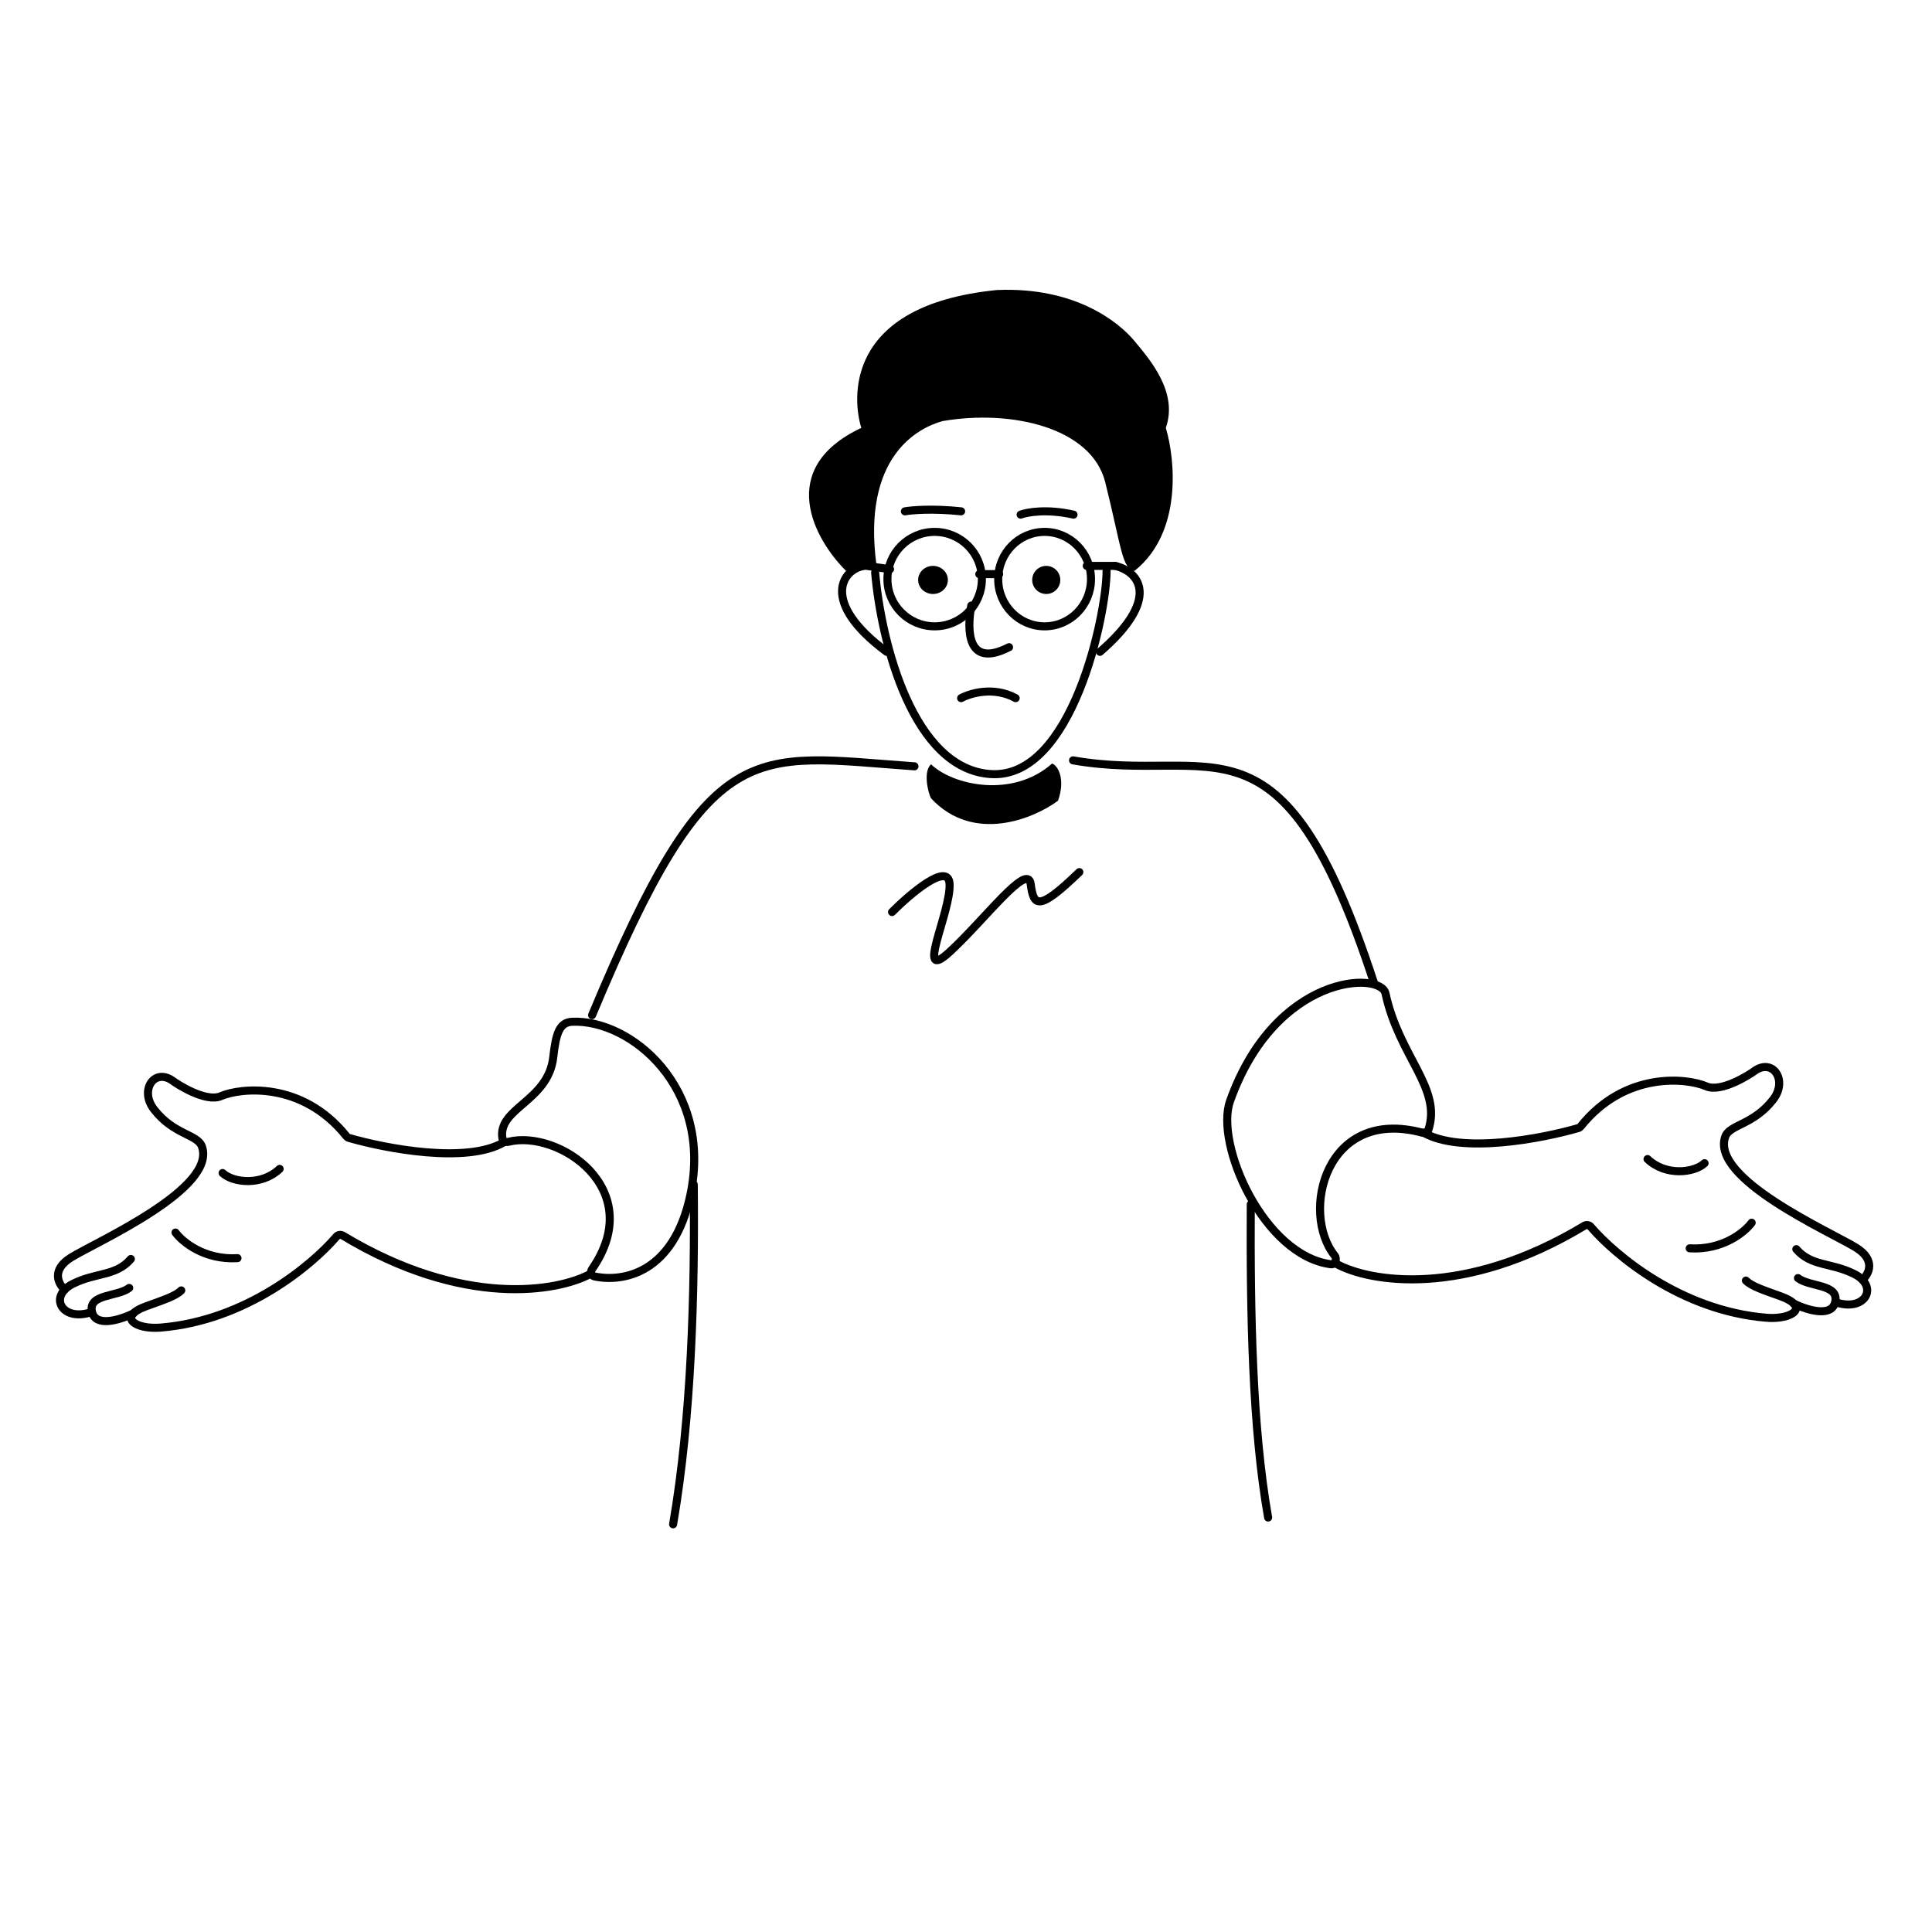 <svg width="400" height="400" viewBox="0 0 400 400" fill="none" xmlns="http://www.w3.org/2000/svg">
<path d="M184.691 188.829C188.558 184.949 196.354 178.353 196.598 183.009C196.903 188.829 189.271 203.838 196.598 197.099C203.926 190.36 212.779 178.414 213.39 183.009C214.001 187.603 214.917 188.828 223.465 180.558" stroke="black" stroke-width="1.667" stroke-linecap="round"/>
<path d="M36.333 255.183C37.759 257.122 42.322 260.899 49.168 260.488" stroke="black" stroke-width="1.667" stroke-linecap="round"/>
<path d="M122.244 263.74C115.524 267.411 95.945 270.891 70.979 255.818C70.547 255.558 69.986 255.645 69.657 256.028C64.673 261.838 51.018 273.416 33.252 274.864C27.947 275.296 24.181 272.639 30.343 270.414C33.765 269.178 36.333 268.361 37.53 267.163" stroke="black" stroke-width="1.667" stroke-linecap="round"/>
<path d="M27.604 271.954C24.181 273.552 19.732 274.624 19.047 271.612C18.192 267.847 24.352 268.531 26.748 266.649" stroke="black" stroke-width="1.667" stroke-linecap="round"/>
<path d="M18.534 271.783C12.715 273.495 10.015 268.341 15.111 265.793C19.903 263.397 24.01 264.253 27.091 260.659" stroke="black" stroke-width="1.667" stroke-linecap="round"/>
<path d="M13.4 266.991C12.088 265.85 10.524 262.918 14.769 260.316C20.074 257.065 44.889 246.112 41.809 237.384C40.903 234.817 35.99 234.988 31.883 229.683C28.832 225.742 31.883 221.126 35.648 223.693C36.618 224.434 42.596 228.314 45.745 226.944C49.653 225.245 62.5 223.715 71.728 235.247C71.858 235.41 72.031 235.532 72.231 235.59C79.904 237.812 96.573 240.987 104.275 236.528" stroke="black" stroke-width="1.667" stroke-linecap="round"/>
<path d="M46.087 242.861C48.198 244.857 54.131 245.599 57.896 242.005" stroke="black" stroke-width="1.667" stroke-linecap="round"/>
<path d="M362.667 253.147C361.241 255.087 356.678 258.863 349.832 258.453" stroke="black" stroke-width="1.667" stroke-linecap="round"/>
<path d="M276.755 261.704C283.476 265.375 303.055 268.856 328.021 253.783C328.452 253.522 329.014 253.61 329.342 253.992C334.326 259.802 347.981 271.381 365.748 272.828C371.053 273.261 374.818 270.604 368.657 268.379C365.234 267.143 362.667 266.325 361.469 265.127" stroke="black" stroke-width="1.667" stroke-linecap="round"/>
<path d="M371.396 269.919C374.818 271.516 379.268 272.589 379.953 269.577C380.808 265.812 374.647 266.496 372.251 264.614" stroke="black" stroke-width="1.667" stroke-linecap="round"/>
<path d="M380.466 269.748C386.285 271.459 388.985 266.306 383.889 263.758C379.097 261.362 374.99 262.218 371.909 258.624" stroke="black" stroke-width="1.667" stroke-linecap="round"/>
<path d="M385.6 264.956C386.912 263.815 388.475 260.882 384.231 258.281C378.926 255.029 354.111 244.077 357.191 235.348C358.097 232.782 363.01 232.953 367.117 227.647C370.168 223.707 367.117 219.09 363.352 221.657C362.382 222.399 356.404 226.278 353.255 224.909C349.347 223.21 336.5 221.68 327.272 233.212C327.142 233.375 326.969 233.496 326.77 233.554C319.096 235.777 302.427 238.952 294.725 234.493" stroke="black" stroke-width="1.667" stroke-linecap="round"/>
<path d="M352.912 240.825C350.802 242.822 344.869 243.563 341.104 239.97" stroke="black" stroke-width="1.667" stroke-linecap="round"/>
<path d="M181.189 118.541C182.481 133.274 189.093 159.257 205.149 160.264C222.061 161.325 229.108 127.027 229.108 118.188" stroke="black" stroke-width="1.667" stroke-linecap="round"/>
<path d="M184.27 117.845L179.478 117.161" stroke="black" stroke-width="1.667" stroke-linecap="round"/>
<path d="M230.924 117.161C236.115 118.466 240.197 124.138 227.739 134.959" stroke="black" stroke-width="1.667" stroke-linecap="round"/>
<path d="M178.942 117.161C174.418 117.754 169.656 124.636 183.585 134.959" stroke="black" stroke-width="1.667" stroke-linecap="round"/>
<ellipse cx="193.169" cy="120.07" rx="3.081" ry="2.909" fill="black"/>
<ellipse cx="216.615" cy="120.07" rx="2.909" ry="2.909" fill="black"/>
<circle cx="193.511" cy="119.899" r="9.777" stroke="black" stroke-width="1.667"/>
<path d="M225.879 119.899C225.879 125.312 221.565 129.676 216.273 129.676C210.98 129.676 206.667 125.312 206.667 119.899C206.667 114.486 210.98 110.122 216.273 110.122C221.565 110.122 225.879 114.486 225.879 119.899Z" stroke="black" stroke-width="1.667"/>
<path d="M202.753 118.872H206.86" stroke="black" stroke-width="1.667" stroke-linecap="round"/>
<path d="M201.092 125.375C200.202 130.31 200.103 138.503 208.914 133.991" stroke="black" stroke-width="1.667" stroke-linecap="round"/>
<path d="M198.988 144.543C200.87 143.51 205.765 142.063 210.283 144.543" stroke="black" stroke-width="1.667" stroke-linecap="round"/>
<path d="M225.001 117.161H230.82" stroke="black" stroke-width="1.667" stroke-linecap="round"/>
<path d="M178.324 88.589C160.364 97.046 168.736 111.845 175.167 118.188C176.289 117.342 179.844 117.13 181.481 117.13C178.394 94.579 190.016 88.589 195.161 87.179C209.542 84.713 226.028 88.589 228.835 99.865C232.187 113.334 232.292 117.835 234.898 118.188C244.8 110.295 243.34 95.166 241.372 88.589C243.939 81.242 238.205 74.612 234.898 70.619C231.591 66.625 222.521 59.343 206.385 60.048C174.465 63.219 176.57 82.951 178.324 88.589Z" fill="black"/>
<path d="M187.35 105.865C188.805 105.607 193.169 105.246 198.988 105.865" stroke="black" stroke-width="1.667" stroke-linecap="round"/>
<path d="M211.31 106.55C212.679 106.033 216.786 105.31 222.263 106.55" stroke="black" stroke-width="1.667" stroke-linecap="round"/>
<path d="M189.332 158.66C155.446 156.264 147.094 151.438 122.587 210.173" stroke="black" stroke-width="1.667" stroke-linecap="round"/>
<path d="M222.162 157.424C251.256 162.558 265.289 144.759 284.457 203.461" stroke="black" stroke-width="1.667" stroke-linecap="round"/>
<path d="M142.953 247.31C139.535 263.637 129.029 265.524 123.09 264.274C122.416 264.132 122.18 263.327 122.573 262.761C134.144 246.095 115.57 233.815 105.26 236.398C104.713 236.535 104.115 236.252 104.022 235.696C102.976 229.392 113.501 228.02 114.544 218.901C115.091 214.109 115.742 211.658 118.48 211.542C130.631 211.028 147.573 225.233 142.953 247.31Z" stroke="black" stroke-width="1.667" stroke-linecap="round"/>
<path d="M286.853 205.685C289.671 218.78 298.589 225.292 295.727 233.93C295.565 234.418 295.018 234.658 294.521 234.524C274.369 229.09 269.245 251.075 276.3 259.919C276.883 260.65 276.462 261.868 275.534 261.748C261.673 259.948 251.466 236.929 254.679 227.933C264.091 201.578 285.859 201.064 286.853 205.685Z" stroke="black" stroke-width="1.667" stroke-linecap="round"/>
<path d="M258.957 249.326C258.843 271.973 259.265 295.568 262.551 314.188" stroke="black" stroke-width="1.667" stroke-linecap="round"/>
<path d="M143.637 245.256C143.865 267.619 143.192 293.278 139.359 315.595" stroke="black" stroke-width="1.667" stroke-linecap="round"/>
<path d="M219.053 165.775C220.576 161.5 219.183 158.624 217.832 158.076C209.688 165.31 197.336 162.624 192.76 158.24C191.13 159.687 192.078 163.967 192.76 165.282C201.58 174.752 214.133 169.447 219.053 165.775Z" fill="black"/>
</svg>
